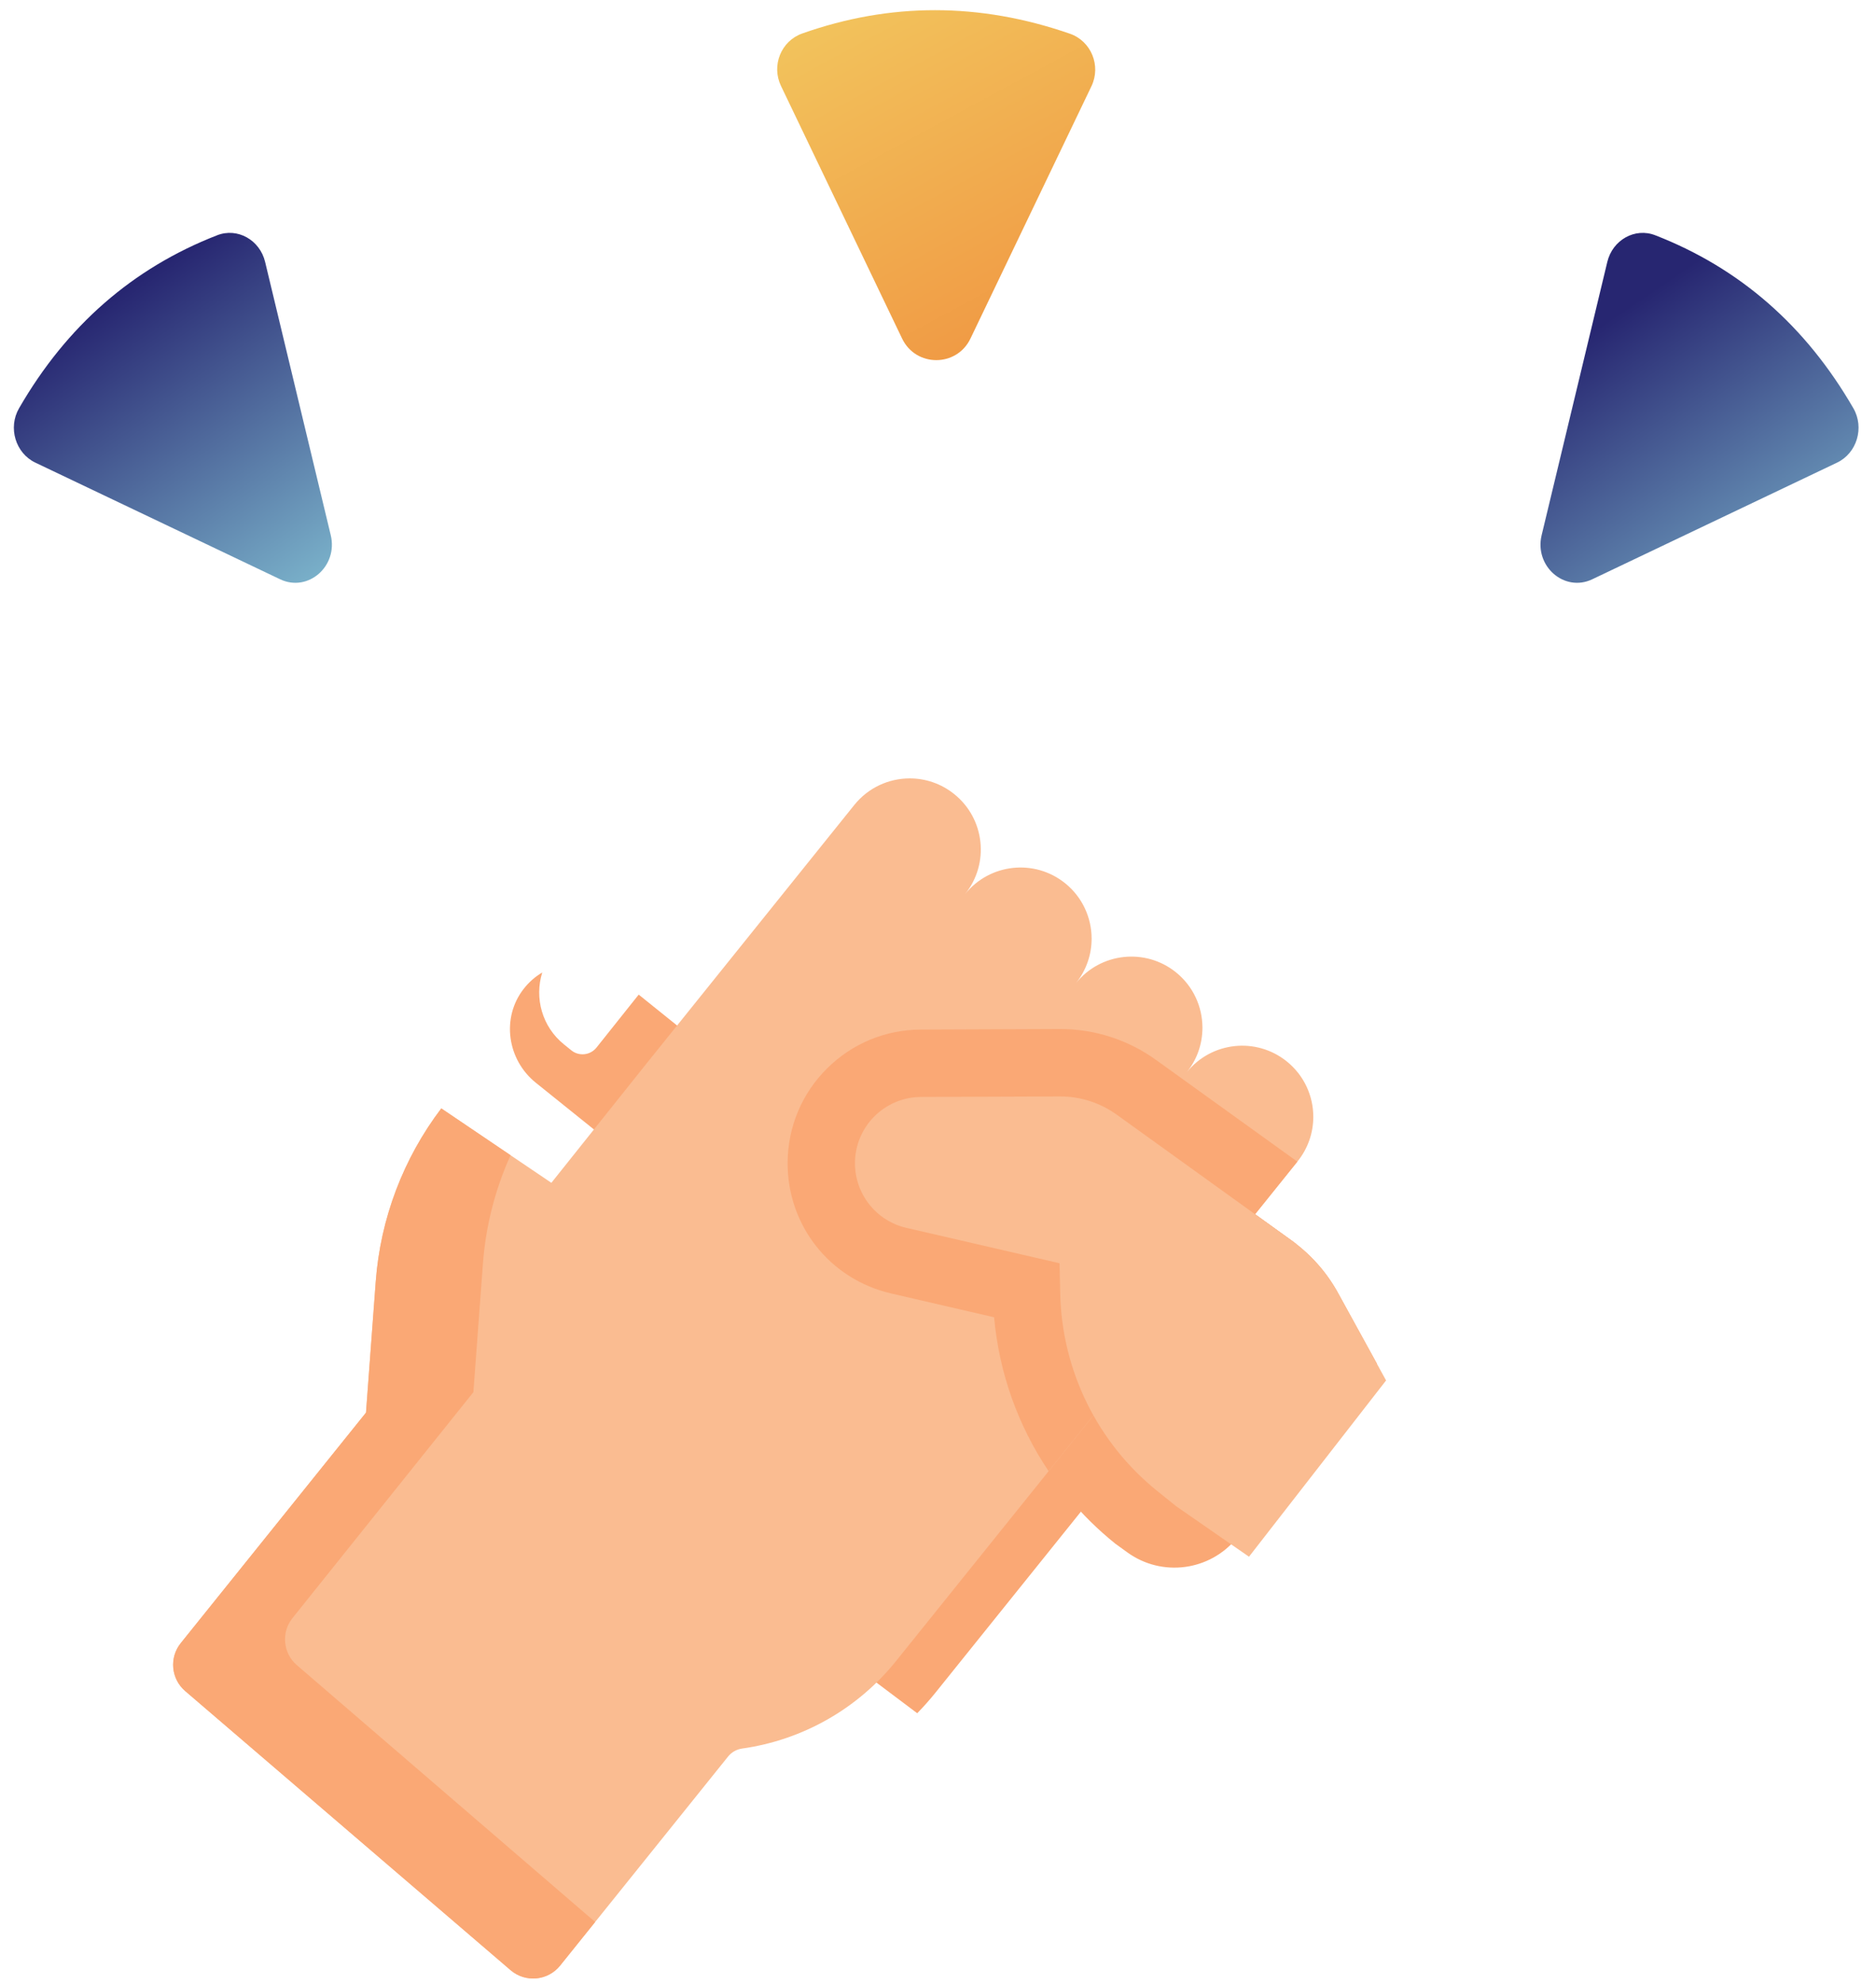 <svg width="53" height="56" viewBox="0 0 53 56" fill="none" xmlns="http://www.w3.org/2000/svg">
<path d="M31.511 43.603L31.847 43.846C32.827 44.557 34.193 44.373 34.951 43.43L38.9 38.517L37.803 36.522C37.482 35.937 37.033 35.431 36.491 35.04L31.552 31.485C31.084 31.147 30.521 30.967 29.943 30.968L26.021 30.984C25.509 30.986 25.045 31.193 24.707 31.529C24.37 31.864 24.16 32.327 24.155 32.84C24.148 33.717 24.751 34.482 25.606 34.68L26.3 34.841C25.916 35.331 25.477 35.894 25.01 36.492C25.065 36.507 25.12 36.521 25.176 36.534L25.871 36.695L28.085 37.207C28.31 39.712 29.537 42.017 31.511 43.603Z" fill="#FAA875"/>
<path d="M21.26 30.775L19.128 28.965L18.044 28.093L16.852 29.589C16.678 29.807 16.36 29.843 16.142 29.668L15.935 29.501C15.313 29.001 15.094 28.185 15.32 27.468C15.122 27.584 14.943 27.74 14.793 27.933C14.158 28.749 14.33 29.933 15.136 30.581L16.772 31.896L18.933 33.811L19.582 32.964L21.26 30.775Z" fill="#FAA875"/>
<path d="M36.491 35.039L31.552 31.485C31.084 31.147 30.521 30.966 29.943 30.968L26.021 30.983C25.509 30.985 25.045 31.193 24.707 31.529C24.37 31.863 24.16 32.327 24.155 32.84C24.148 33.717 24.751 34.482 25.606 34.68L26.3 34.841C23.973 37.817 19.579 43.447 19.579 43.541C19.579 43.668 24.801 47.555 24.801 47.555L25.913 48.391C26.093 48.206 26.266 48.012 26.43 47.808L36.616 35.134C36.574 35.102 36.534 35.07 36.491 35.039Z" fill="#FAA875"/>
<path d="M36.352 29.979C35.487 29.284 34.224 29.422 33.528 30.286C33.827 29.915 33.971 29.471 33.971 29.029C33.971 28.442 33.715 27.859 33.221 27.462C32.357 26.768 31.092 26.905 30.397 27.77C30.695 27.398 30.84 26.954 30.84 26.513C30.84 25.925 30.583 25.343 30.09 24.946C29.225 24.251 27.961 24.389 27.266 25.253C27.961 24.389 27.824 23.124 26.959 22.43C26.588 22.131 26.143 21.986 25.702 21.986C25.114 21.986 24.532 22.243 24.135 22.737L18.237 30.075L15.577 33.409L12.467 31.307C11.396 32.719 10.748 34.416 10.615 36.201L10.34 39.9L5.107 46.41C4.776 46.822 4.832 47.422 5.233 47.765L14.425 55.648C14.845 56.008 15.478 55.949 15.824 55.519L20.571 49.612C20.669 49.491 20.81 49.411 20.964 49.389C22.677 49.148 24.234 48.263 25.317 46.914L36.659 32.803C36.957 32.432 37.103 31.988 37.103 31.546C37.103 30.958 36.846 30.376 36.352 29.979Z" fill="#FABC91"/>
<path d="M8.386 47.032C7.995 46.696 7.94 46.107 8.263 45.704L13.374 39.322L13.643 35.695C13.722 34.627 13.99 33.591 14.424 32.63L12.467 31.307C11.396 32.719 10.748 34.416 10.615 36.201L10.34 39.9L5.107 46.41C4.776 46.822 4.832 47.422 5.233 47.765L14.425 55.648C14.845 56.008 15.478 55.949 15.824 55.519L16.814 54.287L8.386 47.032Z" fill="#FAA875"/>
<path d="M32.665 29.942C31.87 29.369 30.932 29.065 29.952 29.065L26.014 29.081C25.014 29.084 24.074 29.475 23.365 30.179C22.656 30.884 22.261 31.823 22.252 32.824C22.236 34.606 23.439 36.132 25.176 36.534L25.871 36.695L28.085 37.207C28.226 38.777 28.76 40.268 29.625 41.553L36.652 32.811L32.665 29.942Z" fill="#FAA875"/>
<path d="M37.803 36.523L39.159 38.991L35.286 43.97L33.235 42.549L32.703 42.121C31.01 40.761 30.003 38.721 29.953 36.547L29.934 35.681L26.299 34.841L25.605 34.681C24.75 34.483 24.147 33.718 24.154 32.84C24.159 32.328 24.369 31.864 24.706 31.529C25.044 31.193 25.508 30.986 26.02 30.984L29.942 30.969C30.52 30.967 31.083 31.148 31.551 31.485L36.49 35.04C37.033 35.431 37.481 35.937 37.803 36.523Z" fill="#FABC91"/>
<path d="M30.226 0.952C27.674 0.068 25.153 0.066 22.664 0.946C22.066 1.158 21.788 1.851 22.063 2.425L25.486 9.563C25.876 10.375 27.027 10.375 27.417 9.563L30.835 2.435C31.112 1.857 30.829 1.161 30.226 0.952Z" fill="url(#paint0_linear_221_197)"/>
<path d="M52.36 11.53C51.013 9.2 49.148 7.572 46.763 6.645C46.19 6.421 45.558 6.777 45.409 7.398L43.554 15.116C43.343 15.994 44.197 16.737 44.984 16.362L51.9 13.067C52.46 12.8 52.678 12.08 52.36 11.53Z" fill="url(#paint1_linear_221_197)"/>
<path d="M0.539 11.53C1.885 9.2 3.751 7.572 6.135 6.645C6.709 6.421 7.341 6.777 7.49 7.398L9.344 15.116C9.555 15.994 8.702 16.737 7.914 16.362L0.998 13.067C0.439 12.8 0.22 12.08 0.539 11.53Z" fill="url(#paint2_linear_221_197)"/>
<defs>
<linearGradient id="paint0_linear_221_197" x1="30.752" y1="9.416" x2="21.586" y2="-7.525" gradientUnits="userSpaceOnUse">
<stop stop-color="#F09642"/>
<stop offset="1" stop-color="#F4E26E"/>
</linearGradient>
<linearGradient id="paint1_linear_221_197" x1="44.19" y1="9.897" x2="49.766" y2="18.129" gradientUnits="userSpaceOnUse">
<stop stop-color="#272671"/>
<stop offset="1" stop-color="#7BB3CB"/>
</linearGradient>
<linearGradient id="paint2_linear_221_197" x1="1.06" y1="9.897" x2="6.635" y2="18.129" gradientUnits="userSpaceOnUse">
<stop stop-color="#272671"/>
<stop offset="1" stop-color="#7BB3CB"/>
</linearGradient>
</defs>
</svg>
